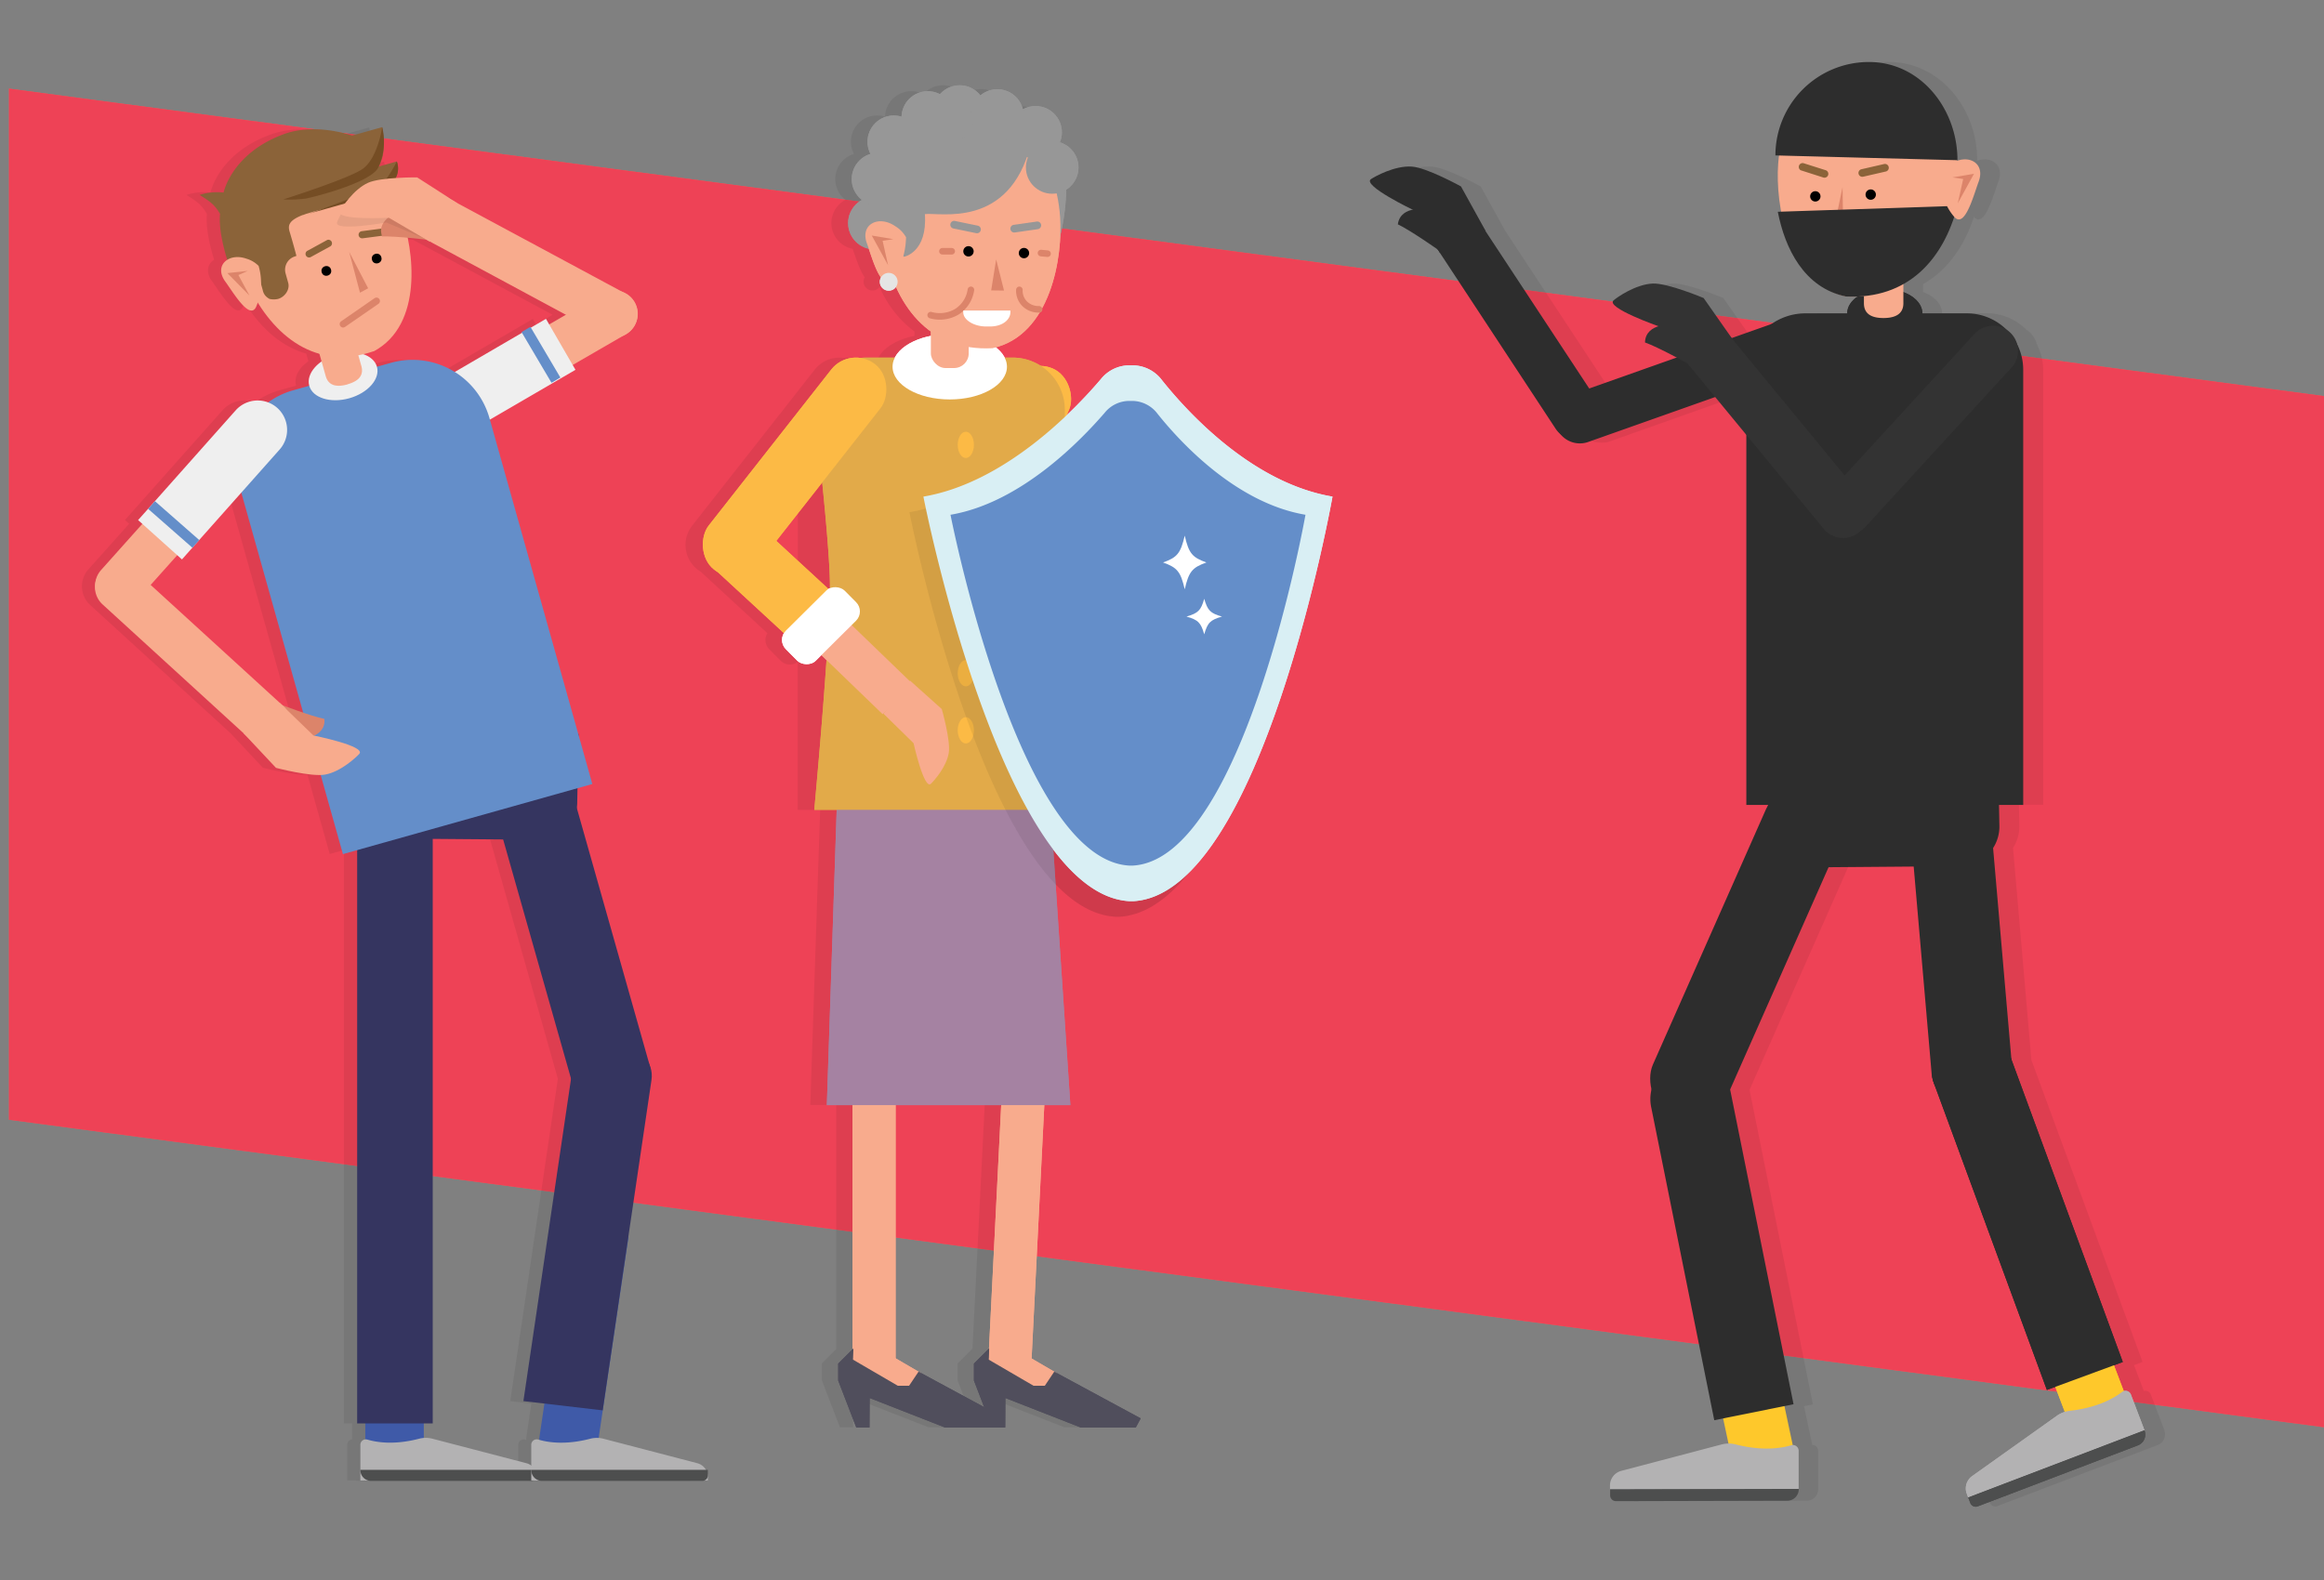 <svg id="Layer_1" data-name="Layer 1" xmlns="http://www.w3.org/2000/svg" xmlns:xlink="http://www.w3.org/1999/xlink" viewBox="0 0 708.66 481.89"><rect x="0" y="0" width="708.66" height="481.89" fill="#808080" stroke="none"/><defs><style>.cls-1,.cls-15,.cls-23,.cls-30{fill:none;}.cls-2{fill:#e7685d;}.cls-3{clip-path:url(#clip-path);}.cls-4{clip-path:url(#clip-path-2);}.cls-5{fill:#ee4256;}.cls-6,.cls-7{fill:#0a0a0a;}.cls-17,.cls-21,.cls-35,.cls-6{fill-rule:evenodd;}.cls-22,.cls-6,.cls-7{opacity:0.07;}.cls-8{fill:#e5e5e4;}.cls-9{fill:#3f5aa8;}.cls-10{fill:#353560;}.cls-11{fill:#b3b2b3;}.cls-12{fill:#4d4e4e;}.cls-13,.cls-17{fill:#f8ab8d;}.cls-14{fill:#efefef;}.cls-15{stroke:#648ec9;stroke-miterlimit:10;stroke-width:3.14px;}.cls-16{fill:#648ec9;}.cls-18{fill:#8b6339;}.cls-19{fill:#754d24;}.cls-20,.cls-21{fill:#dc846a;}.cls-23,.cls-30{stroke:#dc846a;stroke-linecap:round;stroke-linejoin:round;}.cls-23{stroke-width:2.09px;}.cls-24{fill:#fcba45;}.cls-25{fill:#fff;}.cls-26{fill:#a582a2;}.cls-27{fill:#e2aa49;}.cls-28{fill:#504e5c;}.cls-29{fill:#979797;}.cls-30{stroke-width:2px;}.cls-31{fill:#d9eff4;}.cls-32,.cls-35{fill:#2d2d2d;}.cls-33{fill:#fec82b;}.cls-34{fill:#333;}</style><clipPath id="clip-path"><rect class="cls-1" x="2.74" y="1.22" width="708.66" height="484.13"/></clipPath><clipPath id="clip-path-2"><polygon class="cls-2" points="-195.01 315.25 -195.01 0.76 1073.72 169.3 1073.72 483.8 -195.01 315.25"/></clipPath></defs><title>CS-L2-U8</title><g class="cls-3"><polygon class="cls-2" points="-195.01 315.25 -195.01 0.76 1073.72 169.3 1073.72 483.8 -195.01 315.25"/><g class="cls-4"><rect class="cls-5" x="1.61" y="-66.12" width="710.27" height="606.63"/></g></g><path class="cls-6" d="M660,436.29l0-.09-4.14-10.88a1.76,1.76,0,0,0-2.13-1.07l-3-7.88,2.6-1-33.9-92.09-5.6-64.69a12,12,0,0,0,1.93-6.63l-.12-6.52h7.39V112.76A17.09,17.09,0,0,0,621.1,105a7.59,7.59,0,0,0-2.17-3.65h0a7.66,7.66,0,0,0-1.05-.82,17.13,17.13,0,0,0-12.12-5H592.19c0-2.77-2.34-5.19-5.79-6.47V86.65C593.93,82.41,599,75,601.91,66.14c3.24,3.7,5.89-6.57,7.44-10.73,1.92-5.15-2.18-7.94-6.57-6.35l0-.21h.13c0-15.73-11.29-29.95-27-29.95A28.49,28.49,0,0,0,547.38,47.4l1.09,0c-.1.83-.19,1.67-.26,2.55a58.88,58.88,0,0,0,.9,14.58l-1,0c2.18,11.22,8,23.16,20.71,25.83.63,0,1.25,0,1.87.05h.63l1.11,0a6.39,6.39,0,0,0-3.17,5.13H556.48a17.83,17.83,0,0,0-10.22,3.22l-12.2,4.32L525.49,90.9S514.54,86.29,510,86.48c-5.31.22-11,4.28-11.95,5.11-2.45,2,11.4,7.14,13.62,7.94-2,.66-3.95,2-4,4.92a90.26,90.26,0,0,1,9.68,4.6l-26.68,9.44L459,70.42h0l-7.5-13.56s-10.39-5.75-15-6.05c-5.31-.35-11.35,3.09-12.43,3.81-2.65,1.76,10.58,8.31,12.69,9.34-2.08.44-4.14,1.6-4.53,4.47,3.63,1.73,10.89,6.79,12.16,7.69l36,54.71a9.94,9.94,0,0,0,9.92,4L529,121.1l9.49,11.52V245.5h6.68a12.36,12.36,0,0,0-.7,1.33L510,324.68a12.25,12.25,0,0,0-.58,8.37,12.26,12.26,0,0,0,0,4.6l19.24,95.52,2.72-.55,1.63,7.63a8.92,8.92,0,0,0-2.05.28l-30.61,8.06a4.62,4.62,0,0,0-3.45,4.49v3a1.77,1.77,0,0,0,1.77,1.77l52.25-.13a3.51,3.51,0,0,0,3.5-3.52v-.09l0-11.64a1.77,1.77,0,0,0-1.84-1.77c0-.23-.06-.47-.11-.7l-.37-1.72-2-9.41,2.71-.55-19.24-95.52c0-.13-.07-.26-.1-.38l30.06-67.9,26-.21L595,327.66a12.25,12.25,0,0,0,1.49,4.88l33.64,91.39,2.6-1,2.91,7.63a8.78,8.78,0,0,0-2.5,1.22l-25.79,18.36a4.62,4.62,0,0,0-1.64,5.41l.41,1.09.65,1.71a1.77,1.77,0,0,0,2.28,1l48.83-18.6A3.51,3.51,0,0,0,660,436.29Z"/><path class="cls-7" d="M211.88,448.28h-.59a4.31,4.31,0,0,0-2.64-2L180,438.8a8.41,8.41,0,0,0-1.48-.23l1.25-8.42h0l5.43-36.77,2.26-15.24c0-.06,0-.13,0-.19l7.17-48.57a8.61,8.61,0,0,0-.64-4.73l-22.14-78.19a11.09,11.09,0,0,0,.13-1.53l.09-4.53,4.52-1.27-4.21-15v-.3h-.09L145.38,128l26.07-15.18-.86-1.49,15.32-8.86a7.11,7.11,0,0,0,3.68-3.31l.09-.2.14-.3.09-.2a7.13,7.13,0,0,0-.37-6.27h0a7.11,7.11,0,0,0-4.09-3.29l-50-26.92h0l-1.6-1,.12-.21-1.72-.81-9-5.78s-3,0-6.49.19a6.8,6.8,0,0,0,.3-.79,6.18,6.18,0,0,0,0-4.27l-5.54,1.56a11.66,11.66,0,0,0,1.5-5.6v0a20.14,20.14,0,0,0-.35-5.92c-.05-.31-.09-.48-.09-.48h0l-9.18,2.58s-11.07-4.1-21-.37C66.59,46.87,64.18,58.72,64.18,58.72a18,18,0,0,0-7.31.72c2.78,1.84,4.31,2.56,6.23,5.78-.41,4.28.91,9.85,2.2,14-2,1.26-2.68,3.77-.64,6.56,2.45,3.35,7.44,11.93,9.42,7.78a13.9,13.9,0,0,0,.54-1.29c4.73,7.62,11.06,13.41,18.77,15.58l.66,2.34c-2.91,2-4.48,4.88-3.76,7.43l-5,1.4a23.53,23.53,0,0,0-7.56,3.68,9,9,0,0,0-9.85,2.4l-29.78,33.5,1.28,1.15-12.51,14a7.76,7.76,0,0,0,.45,10.61l42.91,39.2h0l9.92,10.58s8.83,2.32,13.61,2.18l6.78,24.13,4.32-1.21V434.14h2.52V439a1.65,1.65,0,0,0-1.5,1.64v10.89h2.48a3.27,3.27,0,0,0,.8.11h48.89a1.65,1.65,0,0,0,.58-.11h1.88a3.27,3.27,0,0,0,.8.11h48.89a1.65,1.65,0,0,0,.58-.11h1.07v-1.09c0-.08,0-.17,0-.25a1.64,1.64,0,0,0,0-.21Zm-49.4-351-27.84,16.21a24.33,24.33,0,0,0-19.45-2.79l-4.24,1.19a6,6,0,0,0-4.16-3.82c1-.24,2.08-.54,3.14-.9,12.38-6.6,12.78-23,10.39-34.61,2.63.23,4.93.49,5.63.57L168.52,96l-5.07,2.94Zm-111,73.38,18.09-20.35,18.86,67.1c-2.88-1-5.55-2-6.3-2.27L41.94,178.39l8.1-9.06ZM127.9,434.14V255.85l21.54.17,20.67,73-14.52,98.31,6.43.75-1.24,8.34-.24,1.63a9,9,0,0,0-.09,1.09l-.28-.08a1.66,1.66,0,0,0-2.13,1.59V447a4.3,4.3,0,0,0-1.56-.78l-28.66-7.47a8.22,8.22,0,0,0-2.59-.23v-4.42Z"/><circle id="_Path_" data-name="&lt;Path&gt;" class="cls-8" cx="170.63" cy="237.27" r="2.74"/><path id="_Path_2" data-name="&lt;Path&gt;" class="cls-9" d="M120.31,369.64h0a8.92,8.92,0,0,1,8.92,8.92v63.22a8.92,8.92,0,0,1-8.92,8.92h0a8.92,8.92,0,0,1-8.92-8.92V378.56A8.92,8.92,0,0,1,120.31,369.64Z"/><path id="_Rectangle_" data-name="&lt;Rectangle&gt;" class="cls-10" d="M108.87,232.39h23a0,0,0,0,1,0,0V422.62a11.52,11.52,0,0,1-11.52,11.52h0a11.52,11.52,0,0,1-11.52-11.52V232.39A0,0,0,0,1,108.87,232.39Z" transform="translate(240.78 666.53) rotate(-180)"/><path id="_Path_3" data-name="&lt;Path&gt;" class="cls-11" d="M109.89,440.65v10.89h53.84v-1.09a4.32,4.32,0,0,0-3.24-4.19l-28.66-7.47a8,8,0,0,0-4,0c-7.65,2-13,1.1-15.79.28A1.66,1.66,0,0,0,109.89,440.65Z"/><path id="_Path_4" data-name="&lt;Path&gt;" class="cls-12" d="M109.89,448.28v.09a3.28,3.28,0,0,0,3.29,3.29h48.89a1.65,1.65,0,0,0,1.66-1.66v-1.72Z"/><path id="_Path_5" data-name="&lt;Path&gt;" class="cls-9" d="M184,368h0a8.92,8.92,0,0,1,7.52,10.13l-9.28,62.53a8.92,8.92,0,0,1-10.13,7.52h0A8.92,8.92,0,0,1,164.54,438l.24-1.63,9-60.9A8.92,8.92,0,0,1,184,368Z"/><path id="_Path_6" data-name="&lt;Path&gt;" class="cls-11" d="M162,440.65v10.89h53.84v-1.09a4.32,4.32,0,0,0-3.24-4.19L184,438.8a8,8,0,0,0-4,0c-7.65,2-13,1.1-15.79.28A1.66,1.66,0,0,0,162,440.65Z"/><path id="_Path_7" data-name="&lt;Path&gt;" class="cls-12" d="M162,448.28v.09a3.28,3.28,0,0,0,3.29,3.29h48.89a1.65,1.65,0,0,0,1.66-1.66v-1.72Z"/><path id="_Path_8" data-name="&lt;Path&gt;" class="cls-10" d="M109.26,223.29l67.15.54-.4,21.09a11.41,11.41,0,0,1-11.63,11.19l-44.08-.36a11.41,11.41,0,0,1-11.44-11.38Z"/><path id="_Path_9" data-name="&lt;Path&gt;" class="cls-10" d="M186.66,318.25l2.64.31c5.95.69,10.14,5.54,9.36,10.82L183.78,430.15l-24.18-2.82,14.89-100.77C175.26,321.27,180.71,317.55,186.66,318.25Z"/><path id="_Path_10" data-name="&lt;Path&gt;" class="cls-10" d="M175.68,245.72,198.1,324.9c1.57,5.55-2.22,11.19-8.47,12.58l-1,.23c-6.25,1.4-12.6-2-14.17-7.53L152,251"/><path id="_Path_11" data-name="&lt;Path&gt;" class="cls-13" d="M127.94,130h0a7.15,7.15,0,0,0,9.74,2.7l53.17-30.77a7.15,7.15,0,0,0,2.7-9.74h0a7.15,7.15,0,0,0-9.74-2.7l-53.17,30.77A7.15,7.15,0,0,0,127.94,130Z"/><g id="_Clip_Group_" data-name="&lt;Clip Group&gt;"><path id="_Clipping_Path_" data-name="&lt;Clipping Path&gt;" class="cls-14" d="M166.48,97.24l9,15.55-38.74,22.56a9,9,0,0,1-12.26-3.29h0a9,9,0,0,1,3.29-12.26Z"/></g><line id="_Path_12" data-name="&lt;Path&gt;" class="cls-15" x1="160.39" y1="100.48" x2="169.52" y2="115.94"/><g id="_Group_" data-name="&lt;Group&gt;"><g id="_Clip_Group_2" data-name="&lt;Clip Group&gt;"><path id="_Rectangle_2" data-name="&lt;Rectangle&gt;" class="cls-16" d="M84.1,112.14h79a0,0,0,0,1,0,0v116.7a23.59,23.59,0,0,1-23.59,23.59h-31A24.38,24.38,0,0,1,84.1,228V112.14a0,0,0,0,1,0,0Z" transform="translate(291.93 324.32) rotate(164.3)"/></g></g><path id="_Path_13" data-name="&lt;Path&gt;" class="cls-13" d="M81.91,127.52h0a7.15,7.15,0,0,0-10.1.47l-40.93,45.8a7.15,7.15,0,0,0,.47,10.1h0a7.15,7.15,0,0,0,10.1-.47l40.93-45.8A7.15,7.15,0,0,0,81.91,127.52Z"/><g id="_Clip_Group_3" data-name="&lt;Clip Group&gt;"><path id="_Clipping_Path_2" data-name="&lt;Clipping Path&gt;" class="cls-14" d="M55.48,170.62l-13.37-12,29.78-33.5a9,9,0,0,1,12.68-.69h0a9,9,0,0,1,.69,12.68Z"/></g><line id="_Path_14" data-name="&lt;Path&gt;" class="cls-15" x1="59.71" y1="165.88" x2="46.21" y2="154.03"/><ellipse id="_Path_15" data-name="&lt;Path&gt;" class="cls-14" cx="104.62" cy="114.76" rx="10.72" ry="6.97" transform="translate(-27.15 32.59) rotate(-15.7)"/><path id="_Path_16" data-name="&lt;Path&gt;" class="cls-13" d="M193.59,99.13h0a7.15,7.15,0,0,1-9.65,3L129.84,73a7.15,7.15,0,0,1-3-9.65h0a7.15,7.15,0,0,1,9.65-3l54.1,29.1A7.15,7.15,0,0,1,193.59,99.13Z"/><path id="_Path_17" data-name="&lt;Path&gt;" class="cls-13" d="M100,95.48l-.19.05a5.68,5.68,0,0,1,7,4.1l3.38,12c.87,3.11-1.18,4.73-4.29,5.6l.1,0c-3.11.87-5.8.59-6.68-2.52l-3.38-12A5.85,5.85,0,0,1,100,95.48Z"/><path id="_Path_18" data-name="&lt;Path&gt;" class="cls-17" d="M113.93,107.13c-17.52,6-30.68-4.53-38.17-20-7.9-16.34-.38-33.8,13.56-37.77,15.86-4.51,26.86-.93,33.06,16.13,3.89,10.71,6.77,33.57-8.44,41.68Z"/><path id="_Path_19" data-name="&lt;Path&gt;" class="cls-18" d="M67.1,65.22c-.49,5,1.42,11.83,2.87,16.1a4.5,4.5,0,0,1,3.44-2,5.38,5.38,0,0,1,.63,0h0l.32,0,.32,0,.34.05.24,0,.41.09.33.1.33.11.32.13.32.15c.21.1.42.22.63.34,0,0,0,0,0,.05l.13.09.07.06.09.06,0,0,0,0,0,0,0,0,2.22,7.9a3.68,3.68,0,0,0,1.59,2.42,4.47,4.47,0,0,0,.48.3,5.87,5.87,0,0,0,2.61,0c2.06-.58,3.67-2.86,3.09-4.92l-.79-2.83a4.24,4.24,0,0,1,2.6-5.13l.7-.25c-.85-3.23-1.59-5.78-2.07-7.35-.59-2-.22-3.46,4-5.12l.12,0c.37-.15.77-.29,1.2-.44l.09,0c.74-.25,1.58-.51,2.51-.77l20-5.62.21-.12A10.25,10.25,0,0,0,121,53.51a6.18,6.18,0,0,0,0-4.27l-5.54,1.56a11.66,11.66,0,0,0,1.5-5.6,27.24,27.24,0,0,0-.44-6.42l-9.18,2.58s-11.07-4.1-21-.37C70.59,46.87,68.18,58.72,68.18,58.72a18,18,0,0,0-7.31.72C63.65,61.28,65.18,62,67.1,65.22Z"/><path id="_Path_20" data-name="&lt;Path&gt;" class="cls-19" d="M93.88,65.31c.74-.25,1.58-.51,2.51-.77l20-5.62.21-.12A10.25,10.25,0,0,0,121,53.51a6.18,6.18,0,0,0,0-4.27s-3.25,6.71-6.15,8.11l-.23.11C111.68,58.81,98.29,63.7,93.88,65.31Z"/><g id="_Group_2" data-name="&lt;Group&gt;"><line id="_Path_21" data-name="&lt;Path&gt;" class="cls-18" x1="116.96" y1="70.74" x2="110.45" y2="71.6"/><path id="_Path_22" data-name="&lt;Path&gt;" class="cls-18" d="M117.3,71.78a1.09,1.09,0,0,0-.49-2.12l-6.51.85a1.09,1.09,0,1,0,.28,2.17l6.51-.85Z"/></g><g id="_Group_3" data-name="&lt;Group&gt;"><line id="_Path_23" data-name="&lt;Path&gt;" class="cls-18" x1="100.1" y1="74.23" x2="94.34" y2="77.38"/><path id="_Path_24" data-name="&lt;Path&gt;" class="cls-18" d="M99.77,73.19a1.09,1.09,0,0,1,.86,2l-5.76,3.15a1.09,1.09,0,1,1-1-1.92l5.76-3.15Z"/></g><path id="_Path_25" data-name="&lt;Path&gt;" class="cls-20" d="M130.2,73.12s-9.54-1.16-13.67-1c-2-5.42,5.66-7.86,5.66-7.86Z"/><circle id="_Path_26" data-name="&lt;Path&gt;" cx="99.52" cy="82.63" r="1.48" transform="translate(-18.65 30.01) rotate(-15.7)"/><circle id="_Path_27" data-name="&lt;Path&gt;" cx="114.86" cy="78.85" r="1.48" transform="translate(-17.05 34.03) rotate(-15.7)"/><path id="_Path_28" data-name="&lt;Path&gt;" class="cls-19" d="M116.54,38.77s-1.28,9.11-5.73,12.58C107,54.3,86.38,60.82,86.38,60.82a37,37,0,0,0,6.9-.27c2-.34,20.45-4.92,22.2-9.75A18.57,18.57,0,0,0,116.54,38.77Z"/><g id="_Group_4" data-name="&lt;Group&gt;"><path id="_Path_29" data-name="&lt;Path&gt;" class="cls-17" d="M78.86,81.1a8.69,8.69,0,0,0-3.76-2.22C69.7,77,65.16,81,68.67,85.83c2.45,3.35,7.44,11.93,9.42,7.78A18.45,18.45,0,0,0,78.86,81.1Z"/><polygon id="_Path_30" data-name="&lt;Path&gt;" class="cls-21" points="75.54 82.62 69.33 83.29 76.08 90.16 72.7 83.89 75.54 82.62"/></g><polygon id="_Path_31" data-name="&lt;Path&gt;" class="cls-21" points="106.48 76.83 109.77 89.27 112.26 87.92 106.48 76.83"/><path id="_Path_32" data-name="&lt;Path&gt;" class="cls-22" d="M137.93,60.7l-13.1-6.21s-11,1.3-14.67,3.57c-4.22,2.63-6.93,8.55-7.36,9.68-1.15,3,15,.12,15,.12l13.28,5.56Z"/><path id="_Path_33" data-name="&lt;Path&gt;" class="cls-13" d="M139.41,61.94l-12.2-7.84s-11.12-.12-15,1.66c-4.52,2.07-8,7.59-8.54,8.66-1.53,2.85,14.91,2,14.91,2L131,73.67Z"/><path id="_Path_34" data-name="&lt;Path&gt;" class="cls-20" d="M85.9,215s9,3.45,13,4.26c.65,5.76-7.41,6.24-7.41,6.24Z"/><path id="_Path_35" data-name="&lt;Path&gt;" class="cls-13" d="M30.78,174.31h0a7.15,7.15,0,0,1,10.09-.55L86.23,215.2a7.15,7.15,0,0,1,.55,10.09h0a7.15,7.15,0,0,1-10.09.55L31.34,184.4A7.15,7.15,0,0,1,30.78,174.31Z"/><path id="_Path_36" data-name="&lt;Path&gt;" class="cls-13" d="M74.24,223.61l9.92,10.58s10.75,2.83,15,2.05c4.89-.9,9.58-5.41,10.4-6.31,2.18-2.39-14-5.62-14-5.62l-10.33-10Z"/><line class="cls-23" x1="114.81" y1="91.8" x2="104.62" y2="98.85"/><path class="cls-7" d="M343.13,224.43,328.9,203.77l1.58-1a4,4,0,0,0,1.13-5.53l-2.73-4.13a4,4,0,0,0-4.77-1.52l-2.82-3.88V130.82a21.79,21.79,0,0,0-.62-5.15l.31-.72a9.55,9.55,0,0,0-5-12.56h0a9.52,9.52,0,0,0-3.62-.78,15.83,15.83,0,0,0-8.61-2.54h-2.43a9.48,9.48,0,0,0-2.71-3.12c14.55-3.93,19.2-21.69,19.69-34.16a66.37,66.37,0,0,0,1.79-13.94A8,8,0,0,0,318.2,43.4a8,8,0,0,0-11.29-10.06,8,8,0,0,0-13-4.24,8,8,0,0,0-12.33-.37,8,8,0,0,0-11.71,6.85,8,8,0,0,0-9.47,11.37,8,8,0,0,0-2.59,14A8,8,0,0,0,260,75.89c1,2.82,2.21,6.71,3.68,8.68a2.71,2.71,0,0,0,4.54,2.94,33.23,33.23,0,0,0,10.64,13.6v1.34c-5.28,1.06-9.39,3.53-11,6.62h-8.67a16,16,0,0,0-1.82.11,9.54,9.54,0,0,0-8.92,3.54l-37.36,47.57a9.51,9.51,0,0,0,2.55,14.05L234,193.11a4,4,0,0,0,.56,4.89l3.49,3.52a4,4,0,0,0,5.2.38V247h6.84l-3,90H255v74.46l-4.38,4.35V421l5.5,14.33h4l.05-9,23,9h18.38l.05-9,23,9h16.81l1.49-2.79-26.36-14.24h0l-6.93-4,3.87-77.24h8l-6-90h5.91V215.59L332.64,232l.33.59a105.28,105.28,0,0,1,.59,12.13,4.32,4.32,0,0,0,5.13-1.46c-.12,2-.81,14.32,1.57,13.11,1-.49,6-3.47,7.91-7.48,1.66-3.45,1.76-13.4,1.76-13.4Zm-46.59,186.9L292,415.87V421l3.11,8.11-20-10.81h0l-7-4.08V337.06h32.16ZM243.3,175.66,231.7,165l11.59-14.76Z"/><path id="_Path_37" data-name="&lt;Path&gt;" class="cls-24" d="M319,210.08,334.54,199l-22.73-31.25a9.55,9.55,0,0,0-13.32-2.25h0a9.55,9.55,0,0,0-2.25,13.32Z"/><polygon id="_Path_38" data-name="&lt;Path&gt;" class="cls-13" points="318.08 203.73 328.96 196.6 348.13 224.43 337.82 232.27 318.08 203.73"/><rect id="_Rectangle_3" data-name="&lt;Rectangle&gt;" class="cls-25" x="312.04" y="195.64" width="25.3" height="12.93" rx="3.99" ry="3.99" transform="translate(707 191.76) rotate(146.55)"/><path id="_Path_39" data-name="&lt;Path&gt;" class="cls-20" d="M338,232.47a108.85,108.85,0,0,1,.6,12.26c4.81,1.93,7.14-4.92,7.14-4.92Z"/><path id="_Path_40" data-name="&lt;Path&gt;" class="cls-13" d="M348.13,224.43l6.79,11.07s-.1,10-1.76,13.4c-1.94,4-6.94,7-7.91,7.48C342.67,257.7,343.7,243,343.7,243l-6.22-11.29Z"/><rect id="_Rectangle_4" data-name="&lt;Rectangle&gt;" class="cls-13" x="303.34" y="327.67" width="13.13" height="95.84" transform="translate(600.65 766.19) rotate(-177.13)"/><rect id="_Rectangle_5" data-name="&lt;Rectangle&gt;" class="cls-13" x="259.97" y="328.73" width="13.13" height="94.77" transform="translate(533.07 752.23) rotate(-180)"/><polygon id="_Path_41" data-name="&lt;Path&gt;" class="cls-26" points="252.13 337.06 326.39 337.06 320.02 241.6 255.31 241.6 252.13 337.06"/><rect id="_Rectangle_6" data-name="&lt;Rectangle&gt;" class="cls-24" x="295.66" y="109.12" width="19.1" height="79.59" rx="9.55" ry="9.55" transform="translate(526.23 406.76) rotate(-156.61)"/><path id="_Path_42" data-name="&lt;Path&gt;" class="cls-27" d="M264.21,109.07h44.57A15.92,15.92,0,0,1,324.7,125V247H248.3s4.78-51.14,4.78-68.19c0-13.46-4.78-53.84-4.78-53.84A15.92,15.92,0,0,1,264.21,109.07Z"/><path id="_Path_43" data-name="&lt;Path&gt;" class="cls-13" d="M321.47,418.35l-11.32-6.6s-5,0-5.57,4.82-.15,6.12,3.38,7.76,12.19,3.38,12.19,3.38l2.84-6.79S323.63,419.6,321.47,418.35Z"/><polygon id="_Path_44" data-name="&lt;Path&gt;" class="cls-28" points="301.63 411.25 296.98 415.88 296.98 421.05 302.48 435.37 306.53 435.37 306.58 426.39 329.53 435.37 346.34 435.37 347.83 432.59 321.47 418.35 318.6 422.64 315.15 422.64 301.49 414.68 301.63 411.25"/><path id="_Path_45" data-name="&lt;Path&gt;" class="cls-13" d="M280.09,418.35l-11.32-6.6s-5,0-5.57,4.82-.15,6.12,3.38,7.76,12.19,3.38,12.19,3.38l2.84-6.79S282.24,419.6,280.09,418.35Z"/><polygon id="_Path_46" data-name="&lt;Path&gt;" class="cls-28" points="260.24 411.25 255.59 415.88 255.59 421.05 261.1 435.37 265.14 435.37 265.19 426.39 288.14 435.37 304.96 435.37 306.44 432.59 280.09 418.35 277.21 422.64 273.76 422.64 260.1 414.68 260.24 411.25"/><ellipse id="_Path_47" data-name="&lt;Path&gt;" class="cls-25" cx="289.61" cy="111.85" rx="17.44" ry="9.98"/><rect id="_Rectangle_7" data-name="&lt;Rectangle&gt;" class="cls-13" x="283.84" y="89.97" width="11.54" height="22.28" rx="4.46" ry="4.46" transform="translate(579.23 202.22) rotate(-180)"/><ellipse id="_Path_48" data-name="&lt;Path&gt;" class="cls-24" cx="294.51" cy="135.68" rx="2.47" ry="4.01"/><ellipse id="_Path_49" data-name="&lt;Path&gt;" class="cls-24" cx="294.51" cy="153.09" rx="2.47" ry="4.01"/><ellipse id="_Path_50" data-name="&lt;Path&gt;" class="cls-24" cx="294.51" cy="170.5" rx="2.47" ry="4.01"/><ellipse id="_Path_51" data-name="&lt;Path&gt;" class="cls-24" cx="294.51" cy="187.91" rx="2.47" ry="4.01"/><ellipse id="_Path_52" data-name="&lt;Path&gt;" class="cls-24" cx="294.51" cy="205.33" rx="2.47" ry="4.01"/><ellipse id="_Path_53" data-name="&lt;Path&gt;" class="cls-24" cx="294.51" cy="222.74" rx="2.47" ry="4.01"/><rect id="_Rectangle_8" data-name="&lt;Rectangle&gt;" class="cls-24" x="232.75" y="102.61" width="19.1" height="79.59" rx="9.55" ry="9.55" transform="translate(344.88 404.06) rotate(-141.85)"/><path id="_Path_54" data-name="&lt;Path&gt;" class="cls-29" d="M317.7,43.87s7.43-1.51,7.43,13.6a66,66,0,0,1-1.92,14.82L311.93,59.21,300.26,54l14.59-5.27Z"/><path id="_Path_55" data-name="&lt;Path&gt;" class="cls-17" d="M302.64,106.2c-19.63,1.05-30.07-13.45-33.28-31.47-3.38-19,9.33-34.68,24.72-34.72,17.51-.06,27.73,6.77,29.17,26,.9,12.07-2.73,36.27-20.61,40.19Z"/><g id="_Group_5" data-name="&lt;Group&gt;"><line id="_Path_56" data-name="&lt;Path&gt;" class="cls-29" x1="316.29" y1="69.43" x2="309.27" y2="69.07"/><path id="_Path_57" data-name="&lt;Path&gt;" class="cls-29" d="M316.46,70.59a1.17,1.17,0,0,0-.11-2.33l-7-.36a1.17,1.17,0,1,0-.12,2.34l7,.36Z"/></g><g id="_Group_6" data-name="&lt;Group&gt;"><line id="_Path_58" data-name="&lt;Path&gt;" class="cls-29" x1="297.96" y1="69.07" x2="290.94" y2="69.43"/><path id="_Path_59" data-name="&lt;Path&gt;" class="cls-29" d="M298.12,67.91a1.17,1.17,0,0,1-.11,2.33l-7,.36a1.17,1.17,0,1,1-.12-2.34l7-.36Z"/></g><circle id="_Path_60" data-name="&lt;Path&gt;" cx="295.32" cy="76.65" r="1.58"/><circle id="_Path_61" data-name="&lt;Path&gt;" cx="312.24" cy="77.19" r="1.58"/><polygon id="_Path_62" data-name="&lt;Path&gt;" class="cls-21" points="303.76 79.12 302.24 88.57 306.16 88.62 303.76 79.12"/><path id="_Path_63" data-name="&lt;Path&gt;" class="cls-30" d="M296.06,88.4a9.52,9.52,0,0,1-4.34,6.71h0a10.21,10.21,0,0,1-7.93,1"/><path id="_Path_64" data-name="&lt;Path&gt;" class="cls-30" d="M310.84,88.4a5.63,5.63,0,0,0,1.67,4.3h0a6,6,0,0,0,4.31,1.64"/><circle id="_Path_65" data-name="&lt;Path&gt;" class="cls-29" cx="320.85" cy="51.07" r="8.02"/><circle id="_Path_66" data-name="&lt;Path&gt;" class="cls-29" cx="266.64" cy="68.04" r="8.02"/><path id="_Path_67" data-name="&lt;Path&gt;" class="cls-29" d="M275.69,78.31s7.14-1.31,6.34-13c4.24-.66,25.71,4.81,32.27-21.24C309,33.4,299.68,32,289.51,33.67c-15,2.54-31,13.86-22.16,43C268,78.88,273.57,76.66,275.69,78.31Z"/><circle id="_Path_68" data-name="&lt;Path&gt;" class="cls-29" cx="267.74" cy="54.63" r="8.02"/><circle id="_Path_69" data-name="&lt;Path&gt;" class="cls-29" cx="272.55" cy="43.25" r="8.02"/><circle id="_Path_70" data-name="&lt;Path&gt;" class="cls-29" cx="292.63" cy="34.03" r="8.02"/><circle id="_Path_71" data-name="&lt;Path&gt;" class="cls-29" cx="282.92" cy="35.84" r="8.02"/><circle id="_Path_72" data-name="&lt;Path&gt;" class="cls-29" cx="304.12" cy="35.23" r="8.02"/><circle id="_Path_73" data-name="&lt;Path&gt;" class="cls-29" cx="315.78" cy="40.36" r="8.02"/><g id="_Group_7" data-name="&lt;Group&gt;"><g id="_Group_8" data-name="&lt;Group&gt;"><path id="_Path_74" data-name="&lt;Path&gt;" class="cls-17" d="M276.28,72.35A9.3,9.3,0,0,0,273,69c-5-3.48-10.86-.66-8.63,5.3,1.55,4.16,4.21,14.45,7.45,10.75C274.36,82.17,276.15,77.84,276.28,72.35Z"/><polygon id="_Path_75" data-name="&lt;Path&gt;" class="cls-21" points="272.42 72.95 265.83 71.84 270.8 80.88 269.13 73.43 272.42 72.95"/></g><circle id="_Path_76" data-name="&lt;Path&gt;" class="cls-8" cx="271" cy="85.94" r="2.72"/></g><path id="_Path_77" data-name="&lt;Path&gt;" class="cls-30" d="M290.21,76.63h-2.84"/><path id="_Path_78" data-name="&lt;Path&gt;" class="cls-30" d="M319.43,77.37l-2-.19"/><path id="_Path_79" data-name="&lt;Path&gt;" class="cls-25" d="M300.72,99.58c-3.73,0-7-2-7-4.33v-.54H308.1v.54c0,2.1-2.19,4.33-6.26,4.33Z"/><path id="_Path_80" data-name="&lt;Path&gt;" class="cls-24" d="M246.29,199.78l13.09-13.91L231,159.69a9.55,9.55,0,0,0-13.5.41h0a9.55,9.55,0,0,0,.41,13.5Z"/><polygon id="_Path_81" data-name="&lt;Path&gt;" class="cls-13" points="244.17 193.72 253.44 184.6 278.41 208.7 269.14 217.82 244.17 193.72"/><rect id="_Rectangle_9" data-name="&lt;Rectangle&gt;" class="cls-25" x="237.68" y="184.37" width="25.3" height="12.93" rx="3.99" ry="3.99" transform="translate(562.44 149.9) rotate(135.21)"/><path id="_Path_82" data-name="&lt;Path&gt;" class="cls-13" d="M277.51,207.59l9.67,8.67s2.74,9.57,2.13,13.35c-.71,4.4-4.66,8.68-5.44,9.43-2.1,2-5.3-12.38-5.3-12.38l-9.18-9Z"/><path class="cls-7" d="M331.47,120.36a11.15,11.15,0,0,1,8.46-4.18h1.41a11.24,11.24,0,0,1,8.74,4.52c7.63,9.57,27.37,31.34,52,35.51,0,0-21.52,121.3-60.75,123.39v0h-1.15v0c-39.23-2.1-62.86-123.39-62.86-123.39C302.27,152,323.49,129.75,331.47,120.36Z"/><path class="cls-31" d="M281.57,151.46c24.94-4.22,46.16-26.47,54.14-35.85a11.15,11.15,0,0,1,8.46-4.18h1.41a11.24,11.24,0,0,1,8.74,4.52c7.63,9.57,27.37,31.34,52,35.51,0,0-21.52,121.3-60.75,123.39v0h-1.15v0C305.19,272.76,281.57,151.46,281.57,151.46Z"/><path class="cls-16" d="M289.84,157c21.63-3.66,40-23,47-31.09a9.67,9.67,0,0,1,7.33-3.63h1.22a9.75,9.75,0,0,1,7.58,3.92c6.62,8.3,23.74,27.18,45.11,30.8,0,0-18.66,105.2-52.69,107v0h-1v0C310.33,262.19,289.84,157,289.84,157Z"/><path class="cls-25" d="M354.65,171.55c4.35,1.55,5.36,2.8,6.61,8.18,1.25-5.38,2.26-6.63,6.61-8.18-4.35-1.55-5.36-2.8-6.61-8.18C360,168.75,359,170,354.65,171.55Z"/><path class="cls-25" d="M361.79,188.05c3.57,1,4.4,1.86,5.42,5.42,1-3.57,1.86-4.4,5.42-5.42-3.57-1-4.4-1.86-5.42-5.42C366.19,186.2,365.36,187,361.79,188.05Z"/><path id="_Path_83" data-name="&lt;Path&gt;" class="cls-24" d="M319,210.08,334.54,199l-22.73-31.25a9.55,9.55,0,0,0-13.32-2.25h0a9.55,9.55,0,0,0-2.25,13.32Z"/><polygon id="_Path_84" data-name="&lt;Path&gt;" class="cls-13" points="318.08 203.73 328.96 196.6 348.13 224.43 337.82 232.27 318.08 203.73"/><rect id="_Rectangle_10" data-name="&lt;Rectangle&gt;" class="cls-25" x="312.04" y="195.64" width="25.3" height="12.93" rx="3.99" ry="3.99" transform="translate(707 191.76) rotate(146.55)"/><path id="_Path_85" data-name="&lt;Path&gt;" class="cls-20" d="M338,232.47a108.85,108.85,0,0,1,.6,12.26c4.81,1.93,7.14-4.92,7.14-4.92Z"/><path id="_Path_86" data-name="&lt;Path&gt;" class="cls-13" d="M348.13,224.43l6.79,11.07s-.1,10-1.76,13.4c-1.94,4-6.94,7-7.91,7.48C342.67,257.7,343.7,243,343.7,243l-6.22-11.29Z"/><rect id="_Rectangle_11" data-name="&lt;Rectangle&gt;" class="cls-13" x="303.34" y="327.67" width="13.13" height="95.84" transform="translate(600.65 766.19) rotate(-177.13)"/><rect id="_Rectangle_12" data-name="&lt;Rectangle&gt;" class="cls-13" x="259.97" y="328.73" width="13.13" height="94.77" transform="translate(533.07 752.23) rotate(-180)"/><polygon id="_Path_87" data-name="&lt;Path&gt;" class="cls-26" points="252.13 337.06 326.39 337.06 320.02 241.6 255.31 241.6 252.13 337.06"/><rect id="_Rectangle_13" data-name="&lt;Rectangle&gt;" class="cls-24" x="295.66" y="109.12" width="19.1" height="79.59" rx="9.55" ry="9.55" transform="translate(526.23 406.76) rotate(-156.61)"/><path id="_Path_88" data-name="&lt;Path&gt;" class="cls-27" d="M264.21,109.07h44.57A15.92,15.92,0,0,1,324.7,125V247H248.3s4.78-51.14,4.78-68.19c0-13.46-4.78-53.84-4.78-53.84A15.92,15.92,0,0,1,264.21,109.07Z"/><path id="_Path_89" data-name="&lt;Path&gt;" class="cls-13" d="M321.47,418.35l-11.32-6.6s-5,0-5.57,4.82-.15,6.12,3.38,7.76,12.19,3.38,12.19,3.38l2.84-6.79S323.63,419.6,321.47,418.35Z"/><polygon id="_Path_90" data-name="&lt;Path&gt;" class="cls-28" points="301.63 411.25 296.98 415.88 296.98 421.05 302.48 435.37 306.53 435.37 306.58 426.39 329.53 435.37 346.34 435.37 347.83 432.59 321.47 418.35 318.6 422.64 315.15 422.64 301.49 414.68 301.63 411.25"/><path id="_Path_91" data-name="&lt;Path&gt;" class="cls-13" d="M280.09,418.35l-11.32-6.6s-5,0-5.57,4.82-.15,6.12,3.38,7.76,12.19,3.38,12.19,3.38l2.84-6.79S282.24,419.6,280.09,418.35Z"/><polygon id="_Path_92" data-name="&lt;Path&gt;" class="cls-28" points="260.24 411.25 255.59 415.88 255.59 421.05 261.1 435.37 265.14 435.37 265.19 426.39 288.14 435.37 304.96 435.37 306.44 432.59 280.09 418.35 277.21 422.64 273.76 422.64 260.1 414.68 260.24 411.25"/><ellipse id="_Path_93" data-name="&lt;Path&gt;" class="cls-25" cx="289.61" cy="111.85" rx="17.44" ry="9.98"/><rect id="_Rectangle_14" data-name="&lt;Rectangle&gt;" class="cls-13" x="283.84" y="89.97" width="11.54" height="22.28" rx="4.46" ry="4.46" transform="translate(579.23 202.22) rotate(-180)"/><ellipse id="_Path_94" data-name="&lt;Path&gt;" class="cls-24" cx="294.51" cy="135.68" rx="2.47" ry="4.01"/><ellipse id="_Path_95" data-name="&lt;Path&gt;" class="cls-24" cx="294.51" cy="153.09" rx="2.47" ry="4.01"/><ellipse id="_Path_96" data-name="&lt;Path&gt;" class="cls-24" cx="294.51" cy="170.5" rx="2.47" ry="4.01"/><ellipse id="_Path_97" data-name="&lt;Path&gt;" class="cls-24" cx="294.51" cy="187.91" rx="2.47" ry="4.01"/><ellipse id="_Path_98" data-name="&lt;Path&gt;" class="cls-24" cx="294.51" cy="205.33" rx="2.47" ry="4.01"/><ellipse id="_Path_99" data-name="&lt;Path&gt;" class="cls-24" cx="294.51" cy="222.74" rx="2.47" ry="4.01"/><rect id="_Rectangle_15" data-name="&lt;Rectangle&gt;" class="cls-24" x="232.75" y="102.61" width="19.1" height="79.59" rx="9.55" ry="9.55" transform="translate(344.88 404.06) rotate(-141.85)"/><path id="_Path_100" data-name="&lt;Path&gt;" class="cls-29" d="M317.7,43.87s7.43-1.51,7.43,13.6a66,66,0,0,1-1.92,14.82L311.93,59.21,300.26,54l14.59-5.27Z"/><path id="_Path_101" data-name="&lt;Path&gt;" class="cls-17" d="M302.64,106.2c-19.63,1.05-30.07-13.45-33.28-31.47-3.38-19,9.33-34.68,24.72-34.72,17.51-.06,27.73,6.77,29.17,26,.9,12.07-2.73,36.27-20.61,40.19Z"/><g id="_Group_9" data-name="&lt;Group&gt;"><line id="_Path_102" data-name="&lt;Path&gt;" class="cls-29" x1="316.26" y1="68.75" x2="309.31" y2="69.75"/><path id="_Path_103" data-name="&lt;Path&gt;" class="cls-29" d="M316.65,69.85a1.17,1.17,0,0,0-.55-2.27l-7,1a1.17,1.17,0,1,0,.34,2.32l7-1Z"/></g><g id="_Group_10" data-name="&lt;Group&gt;"><line id="_Path_104" data-name="&lt;Path&gt;" class="cls-29" x1="297.89" y1="69.96" x2="291.01" y2="68.54"/><path id="_Path_105" data-name="&lt;Path&gt;" class="cls-29" d="M298.34,68.88a1.17,1.17,0,0,1-.69,2.23l-6.88-1.42a1.17,1.17,0,1,1,.47-2.29l6.88,1.42Z"/></g><circle id="_Path_106" data-name="&lt;Path&gt;" cx="295.32" cy="76.65" r="1.58"/><circle id="_Path_107" data-name="&lt;Path&gt;" cx="312.24" cy="77.19" r="1.58"/><polygon id="_Path_108" data-name="&lt;Path&gt;" class="cls-21" points="303.76 79.12 302.24 88.57 306.16 88.62 303.76 79.12"/><path id="_Path_109" data-name="&lt;Path&gt;" class="cls-30" d="M296.06,88.4a9.52,9.52,0,0,1-4.34,6.71h0a10.21,10.21,0,0,1-7.93,1"/><path id="_Path_110" data-name="&lt;Path&gt;" class="cls-30" d="M310.84,88.4a5.63,5.63,0,0,0,1.67,4.3h0a6,6,0,0,0,4.31,1.64"/><circle id="_Path_111" data-name="&lt;Path&gt;" class="cls-29" cx="320.85" cy="51.07" r="8.02"/><circle id="_Path_112" data-name="&lt;Path&gt;" class="cls-29" cx="266.64" cy="68.04" r="8.02"/><path id="_Path_113" data-name="&lt;Path&gt;" class="cls-29" d="M275.69,78.31s7.14-1.31,6.34-13c4.24-.66,25.71,4.81,32.27-21.24C309,33.4,299.68,32,289.51,33.67c-15,2.54-31,13.86-22.16,43C268,78.88,273.57,76.66,275.69,78.31Z"/><circle id="_Path_114" data-name="&lt;Path&gt;" class="cls-29" cx="267.74" cy="54.63" r="8.02"/><circle id="_Path_115" data-name="&lt;Path&gt;" class="cls-29" cx="272.55" cy="43.25" r="8.02"/><circle id="_Path_116" data-name="&lt;Path&gt;" class="cls-29" cx="292.63" cy="34.03" r="8.02"/><circle id="_Path_117" data-name="&lt;Path&gt;" class="cls-29" cx="282.92" cy="35.84" r="8.02"/><circle id="_Path_118" data-name="&lt;Path&gt;" class="cls-29" cx="304.12" cy="35.23" r="8.02"/><circle id="_Path_119" data-name="&lt;Path&gt;" class="cls-29" cx="315.78" cy="40.36" r="8.02"/><g id="_Group_11" data-name="&lt;Group&gt;"><g id="_Group_12" data-name="&lt;Group&gt;"><path id="_Path_120" data-name="&lt;Path&gt;" class="cls-17" d="M276.28,72.35A9.3,9.3,0,0,0,273,69c-5-3.48-10.86-.66-8.63,5.3,1.55,4.16,4.21,14.45,7.45,10.75C274.36,82.17,276.15,77.84,276.28,72.35Z"/><polygon id="_Path_121" data-name="&lt;Path&gt;" class="cls-21" points="272.42 72.95 265.83 71.84 270.8 80.88 269.13 73.43 272.42 72.95"/></g><circle id="_Path_122" data-name="&lt;Path&gt;" class="cls-8" cx="271" cy="85.94" r="2.72"/></g><path id="_Path_123" data-name="&lt;Path&gt;" class="cls-30" d="M290.21,76.63h-2.84"/><path id="_Path_124" data-name="&lt;Path&gt;" class="cls-30" d="M319.43,77.37l-2-.19"/><path id="_Path_125" data-name="&lt;Path&gt;" class="cls-25" d="M300.72,99.58c-3.73,0-7-2-7-4.33v-.54H308.1v.54c0,2.1-2.19,4.33-6.26,4.33Z"/><path id="_Path_126" data-name="&lt;Path&gt;" class="cls-24" d="M246.29,199.78l13.09-13.91L231,159.69a9.55,9.55,0,0,0-13.5.41h0a9.55,9.55,0,0,0,.41,13.5Z"/><polygon id="_Path_127" data-name="&lt;Path&gt;" class="cls-13" points="244.17 193.72 253.44 184.6 278.41 208.7 269.14 217.82 244.17 193.72"/><rect id="_Rectangle_16" data-name="&lt;Rectangle&gt;" class="cls-25" x="237.68" y="184.37" width="25.3" height="12.93" rx="3.99" ry="3.99" transform="translate(562.44 149.9) rotate(135.21)"/><path id="_Path_128" data-name="&lt;Path&gt;" class="cls-13" d="M277.51,207.59l9.67,8.67s2.74,9.57,2.13,13.35c-.71,4.4-4.66,8.68-5.44,9.43-2.1,2-5.3-12.38-5.3-12.38l-9.18-9Z"/><path class="cls-7" d="M331.47,120.36a11.15,11.15,0,0,1,8.46-4.18h1.41a11.24,11.24,0,0,1,8.74,4.52c7.63,9.57,27.37,31.34,52,35.51,0,0-21.52,121.3-60.75,123.39v0h-1.15v0c-39.23-2.1-62.86-123.39-62.86-123.39C302.27,152,323.49,129.75,331.47,120.36Z"/><path class="cls-31" d="M281.57,151.46c24.94-4.22,46.16-26.47,54.14-35.85a11.15,11.15,0,0,1,8.46-4.18h1.41a11.24,11.24,0,0,1,8.74,4.52c7.63,9.57,27.37,31.34,52,35.51,0,0-21.52,121.3-60.75,123.39v0h-1.15v0C305.19,272.76,281.57,151.46,281.57,151.46Z"/><path class="cls-16" d="M289.84,157c21.63-3.66,40-23,47-31.09a9.67,9.67,0,0,1,7.33-3.63h1.22a9.75,9.75,0,0,1,7.58,3.92c6.62,8.3,23.74,27.18,45.11,30.8,0,0-18.66,105.2-52.69,107v0h-1v0C310.33,262.19,289.84,157,289.84,157Z"/><path class="cls-25" d="M354.65,171.55c4.35,1.55,5.36,2.8,6.61,8.18,1.25-5.38,2.26-6.63,6.61-8.18-4.35-1.55-5.36-2.8-6.61-8.18C360,168.75,359,170,354.65,171.55Z"/><path class="cls-25" d="M361.79,188.05c3.57,1,4.4,1.86,5.42,5.42,1-3.57,1.86-4.4,5.42-5.42-3.57-1-4.4-1.86-5.42-5.42C366.19,186.2,365.36,187,361.79,188.05Z"/><circle id="_Path_129" data-name="&lt;Path&gt;" class="cls-8" cx="543.67" cy="244.42" r="2.93"/><rect id="_Rectangle_17" data-name="&lt;Rectangle&gt;" class="cls-32" x="520.2" y="235.86" width="24.61" height="109.75" rx="12.31" ry="12.31" transform="translate(163.29 -190.69) rotate(23.88)"/><path id="_Path_130" data-name="&lt;Path&gt;" class="cls-32" d="M609.26,229.48,539,230l.42,22.54a12.06,12.06,0,0,0,12.16,12l46.1-.37a12.06,12.06,0,0,0,12-12.16Z"/><g id="_Group_13" data-name="&lt;Group&gt;"><g id="_Clip_Group_6" data-name="&lt;Clip Group&gt;"><path id="_Rectangle_18" data-name="&lt;Rectangle&gt;" class="cls-32" d="M550.48,95.57h49.28a17.18,17.18,0,0,1,17.18,17.18V245.5a0,0,0,0,1,0,0H532.51a0,0,0,0,1,0,0v-132A18,18,0,0,1,550.48,95.57Z"/></g></g><ellipse id="_Path_131" data-name="&lt;Path&gt;" class="cls-32" cx="574.73" cy="95.57" rx="11.46" ry="7.45"/><rect id="_Rectangle_19" data-name="&lt;Rectangle&gt;" class="cls-32" x="585.31" y="229.32" width="24.61" height="109.75" rx="12.31" ry="12.31" transform="translate(-22.29 52.62) rotate(-4.95)"/><path id="_Path_132" data-name="&lt;Path&gt;" class="cls-33" d="M612.36,358.37h0a9.53,9.53,0,0,0-5.52,12.3l24,63.14a9.53,9.53,0,0,0,12.3,5.52h0a9.53,9.53,0,0,0,5.52-12.3l-.63-1.64-23.42-61.49A9.53,9.53,0,0,0,612.36,358.37Z"/><path id="_Path_133" data-name="&lt;Path&gt;" class="cls-11" d="M649.78,425.33l4.14,10.88-53.77,20.48-.41-1.09a4.62,4.62,0,0,1,1.64-5.41l25.79-18.36a8.54,8.54,0,0,1,4-1.55c8.4-.93,13.44-3.86,15.88-5.72A1.77,1.77,0,0,1,649.78,425.33Z"/><path id="_Path_134" data-name="&lt;Path&gt;" class="cls-12" d="M653.93,436.2l0,.09a3.51,3.51,0,0,1-2,4.53l-48.83,18.6a1.77,1.77,0,0,1-2.28-1l-.65-1.71Z"/><path id="_Rectangle_20" data-name="&lt;Rectangle&gt;" class="cls-32" d="M614.55,313.31H619a10.11,10.11,0,0,1,10.11,10.11v99.64a0,0,0,0,1,0,0H604.44a0,0,0,0,1,0,0V323.42A10.11,10.11,0,0,1,614.55,313.31Z" transform="translate(-89.22 235.72) rotate(-20.21)"/><path id="_Path_135" data-name="&lt;Path&gt;" class="cls-33" d="M612.36,358.37h0a9.53,9.53,0,0,0-5.52,12.3l24,63.14a9.53,9.53,0,0,0,12.3,5.52h0a9.53,9.53,0,0,0,5.52-12.3l-.63-1.64-23.42-61.49A9.53,9.53,0,0,0,612.36,358.37Z"/><path id="_Path_136" data-name="&lt;Path&gt;" class="cls-11" d="M649.78,425.33l4.14,10.88-53.77,20.48-.41-1.09a4.62,4.62,0,0,1,1.64-5.41l25.79-18.36a8.54,8.54,0,0,1,4-1.55c8.4-.93,13.44-3.86,15.88-5.72A1.77,1.77,0,0,1,649.78,425.33Z"/><path id="_Path_137" data-name="&lt;Path&gt;" class="cls-12" d="M653.93,436.2l0,.09a3.51,3.51,0,0,1-2,4.53l-48.83,18.6a1.77,1.77,0,0,1-2.28-1l-.65-1.71Z"/><path id="_Rectangle_21" data-name="&lt;Rectangle&gt;" class="cls-32" d="M614.55,313.31H619a10.11,10.11,0,0,1,10.11,10.11v99.64a0,0,0,0,1,0,0H604.44a0,0,0,0,1,0,0V323.42A10.11,10.11,0,0,1,614.55,313.31Z" transform="translate(-89.22 235.72) rotate(-20.21)"/><path id="_Path_138" data-name="&lt;Path&gt;" class="cls-33" d="M521.12,366.57h0a9.53,9.53,0,0,0-7.34,11.31L527.86,444a9.53,9.53,0,0,0,11.31,7.34h0A9.53,9.53,0,0,0,546.51,440l-.37-1.72-13.71-64.36A9.53,9.53,0,0,0,521.12,366.57Z"/><path id="_Path_139" data-name="&lt;Path&gt;" class="cls-11" d="M548.47,442.46l0,11.64-57.54.15v-1.16a4.62,4.62,0,0,1,3.45-4.49L525,440.54a8.54,8.54,0,0,1,4.29,0c8.18,2.1,13.94,1.14,16.88.26A1.77,1.77,0,0,1,548.47,442.46Z"/><path id="_Path_140" data-name="&lt;Path&gt;" class="cls-12" d="M548.5,454.1v.09a3.51,3.51,0,0,1-3.5,3.52l-52.25.13a1.77,1.77,0,0,1-1.77-1.77v-1.84Z"/><path id="_Rectangle_22" data-name="&lt;Rectangle&gt;" class="cls-32" d="M524,322.07h0a12.31,12.31,0,0,1,12.31,12.31v97.44a0,0,0,0,1,0,0H511.65a0,0,0,0,1,0,0V334.38A12.31,12.31,0,0,1,524,322.07Z" transform="translate(-64.12 110.88) rotate(-11.39)"/><ellipse id="_Path_141" data-name="&lt;Path&gt;" class="cls-32" cx="574.73" cy="95.57" rx="11.46" ry="7.45"/><path id="_Path_142" data-name="&lt;Path&gt;" class="cls-34" d="M612.94,101.4h0a7.64,7.64,0,0,0-10.79.36l-44.37,48.38a7.64,7.64,0,0,0,.36,10.79h0a7.64,7.64,0,0,0,10.79-.36l44.37-48.38A7.64,7.64,0,0,0,612.94,101.4Z"/><path id="_Path_143" data-name="&lt;Path&gt;" class="cls-32" d="M550.81,103.08h0a7.64,7.64,0,0,1-4.56,9.79l-61.89,21.9a7.64,7.64,0,0,1-9.79-4.56h0a7.64,7.64,0,0,1,4.56-9.79L541,98.53A7.64,7.64,0,0,1,550.81,103.08Z"/><path id="_Path_144" data-name="&lt;Path&gt;" class="cls-32" d="M485,132.9h0a7.64,7.64,0,0,1-10.6-2.08L438.34,76a7.64,7.64,0,0,1,2.08-10.6h0A7.64,7.64,0,0,1,451,67.47l36.11,54.83A7.64,7.64,0,0,1,485,132.9Z"/><path id="_Path_145" data-name="&lt;Path&gt;" class="cls-32" d="M438.63,76.26s-8.39-5.93-12.38-7.84c.83-6.13,9.31-4.52,9.31-4.52Z"/><path id="_Path_146" data-name="&lt;Path&gt;" class="cls-32" d="M453,70.42l-7.5-13.56s-10.39-5.75-15-6.05c-5.31-.35-11.35,3.09-12.43,3.81-2.88,1.91,13,9.48,13,9.48l8.06,13.1Z"/><path id="_Path_147" data-name="&lt;Path&gt;" class="cls-34" d="M528.39,103.59l-8.9-12.69S508.54,86.29,504,86.48c-5.31.22-11,4.28-11.95,5.11-2.66,2.2,13.92,8,13.92,8l9.41,12.17Z"/><path id="_Path_148" data-name="&lt;Path&gt;" class="cls-34" d="M566.93,162.3h0a7.64,7.64,0,0,1-10.76-.94l-41.73-50.68a7.64,7.64,0,0,1,.94-10.76h0a7.64,7.64,0,0,1,10.76.94l41.73,50.68A7.64,7.64,0,0,1,566.93,162.3Z"/><path id="_Path_149" data-name="&lt;Path&gt;" class="cls-34" d="M514.75,110.92s-9-5-13.14-6.47c.18-6.19,8.78-5.48,8.78-5.48Z"/><path id="_Path_150" data-name="&lt;Path&gt;" class="cls-13" d="M574.15,72.87h.22a6.07,6.07,0,0,0-6,6.25V92.48c0,3.45,2.58,4.52,6,4.52h-.11c3.45,0,6.14-1.07,6.14-4.52V79.12A6.25,6.25,0,0,0,574.15,72.87Z"/><path id="_Path_151" data-name="&lt;Path&gt;" class="cls-17" d="M562.95,90.42c19.75,1.06,30.25-13.53,33.48-31.66,3.4-19.09-9.38-34.89-24.87-34.94-17.62-.06-27.9,6.81-29.34,26.16-.91,12.15,2.75,36.49,20.74,40.44Z"/><g id="_Group_14" data-name="&lt;Group&gt;"><line id="_Path_152" data-name="&lt;Path&gt;" class="cls-18" x1="549.66" y1="50.9" x2="556.35" y2="53.03"/><path id="_Path_153" data-name="&lt;Path&gt;" class="cls-18" d="M549.1,51.93a1.17,1.17,0,0,1,.91-2.14l6.69,2.12a1.17,1.17,0,1,1-.71,2.23L549.31,52Z"/></g><g id="_Group_15" data-name="&lt;Group&gt;"><line id="_Path_154" data-name="&lt;Path&gt;" class="cls-18" x1="567.89" y1="52.75" x2="574.73" y2="51.18"/><path id="_Path_155" data-name="&lt;Path&gt;" class="cls-18" d="M567.41,51.68a1.17,1.17,0,0,0,.74,2.21L575,52.32a1.17,1.17,0,1,0-.52-2.28l-6.84,1.57Z"/></g><circle id="_Path_156" data-name="&lt;Path&gt;" cx="570.44" cy="59.35" r="1.58"/><circle id="_Path_157" data-name="&lt;Path&gt;" cx="553.55" cy="59.89" r="1.58"/><polygon id="_Path_158" data-name="&lt;Path&gt;" class="cls-21" points="561.85 57.09 562.06 70.84 559.11 70.17 561.85 57.09"/><path id="_Path_159" data-name="&lt;Path&gt;" class="cls-30" d="M553.55,74.91a11.17,11.17,0,0,0,8.51,4h0a12,12,0,0,0,8.51-4"/><path class="cls-32" d="M596.89,48.86c0-15.73-11.29-29.95-27-29.95A28.49,28.49,0,0,0,541.38,47.4"/><path class="cls-35" d="M596.89,62.78c-4.19,16.21-15,28.62-34.07,27.64-12.68-2.66-18.53-14.61-20.71-25.83Z"/><g id="_Group_16" data-name="&lt;Group&gt;"><path id="_Path_160" data-name="&lt;Path&gt;" class="cls-17" d="M591.5,53.5a9.28,9.28,0,0,1,3.23-3.38c5-3.47,10.84-.66,8.62,5.29-1.55,4.15-4.2,14.42-7.44,10.73C593.42,63.31,591.63,59,591.5,53.5Z"/><polygon id="_Path_161" data-name="&lt;Path&gt;" class="cls-21" points="595.36 54.11 601.93 53 596.98 62.02 598.64 54.59 595.36 54.11"/></g></svg>